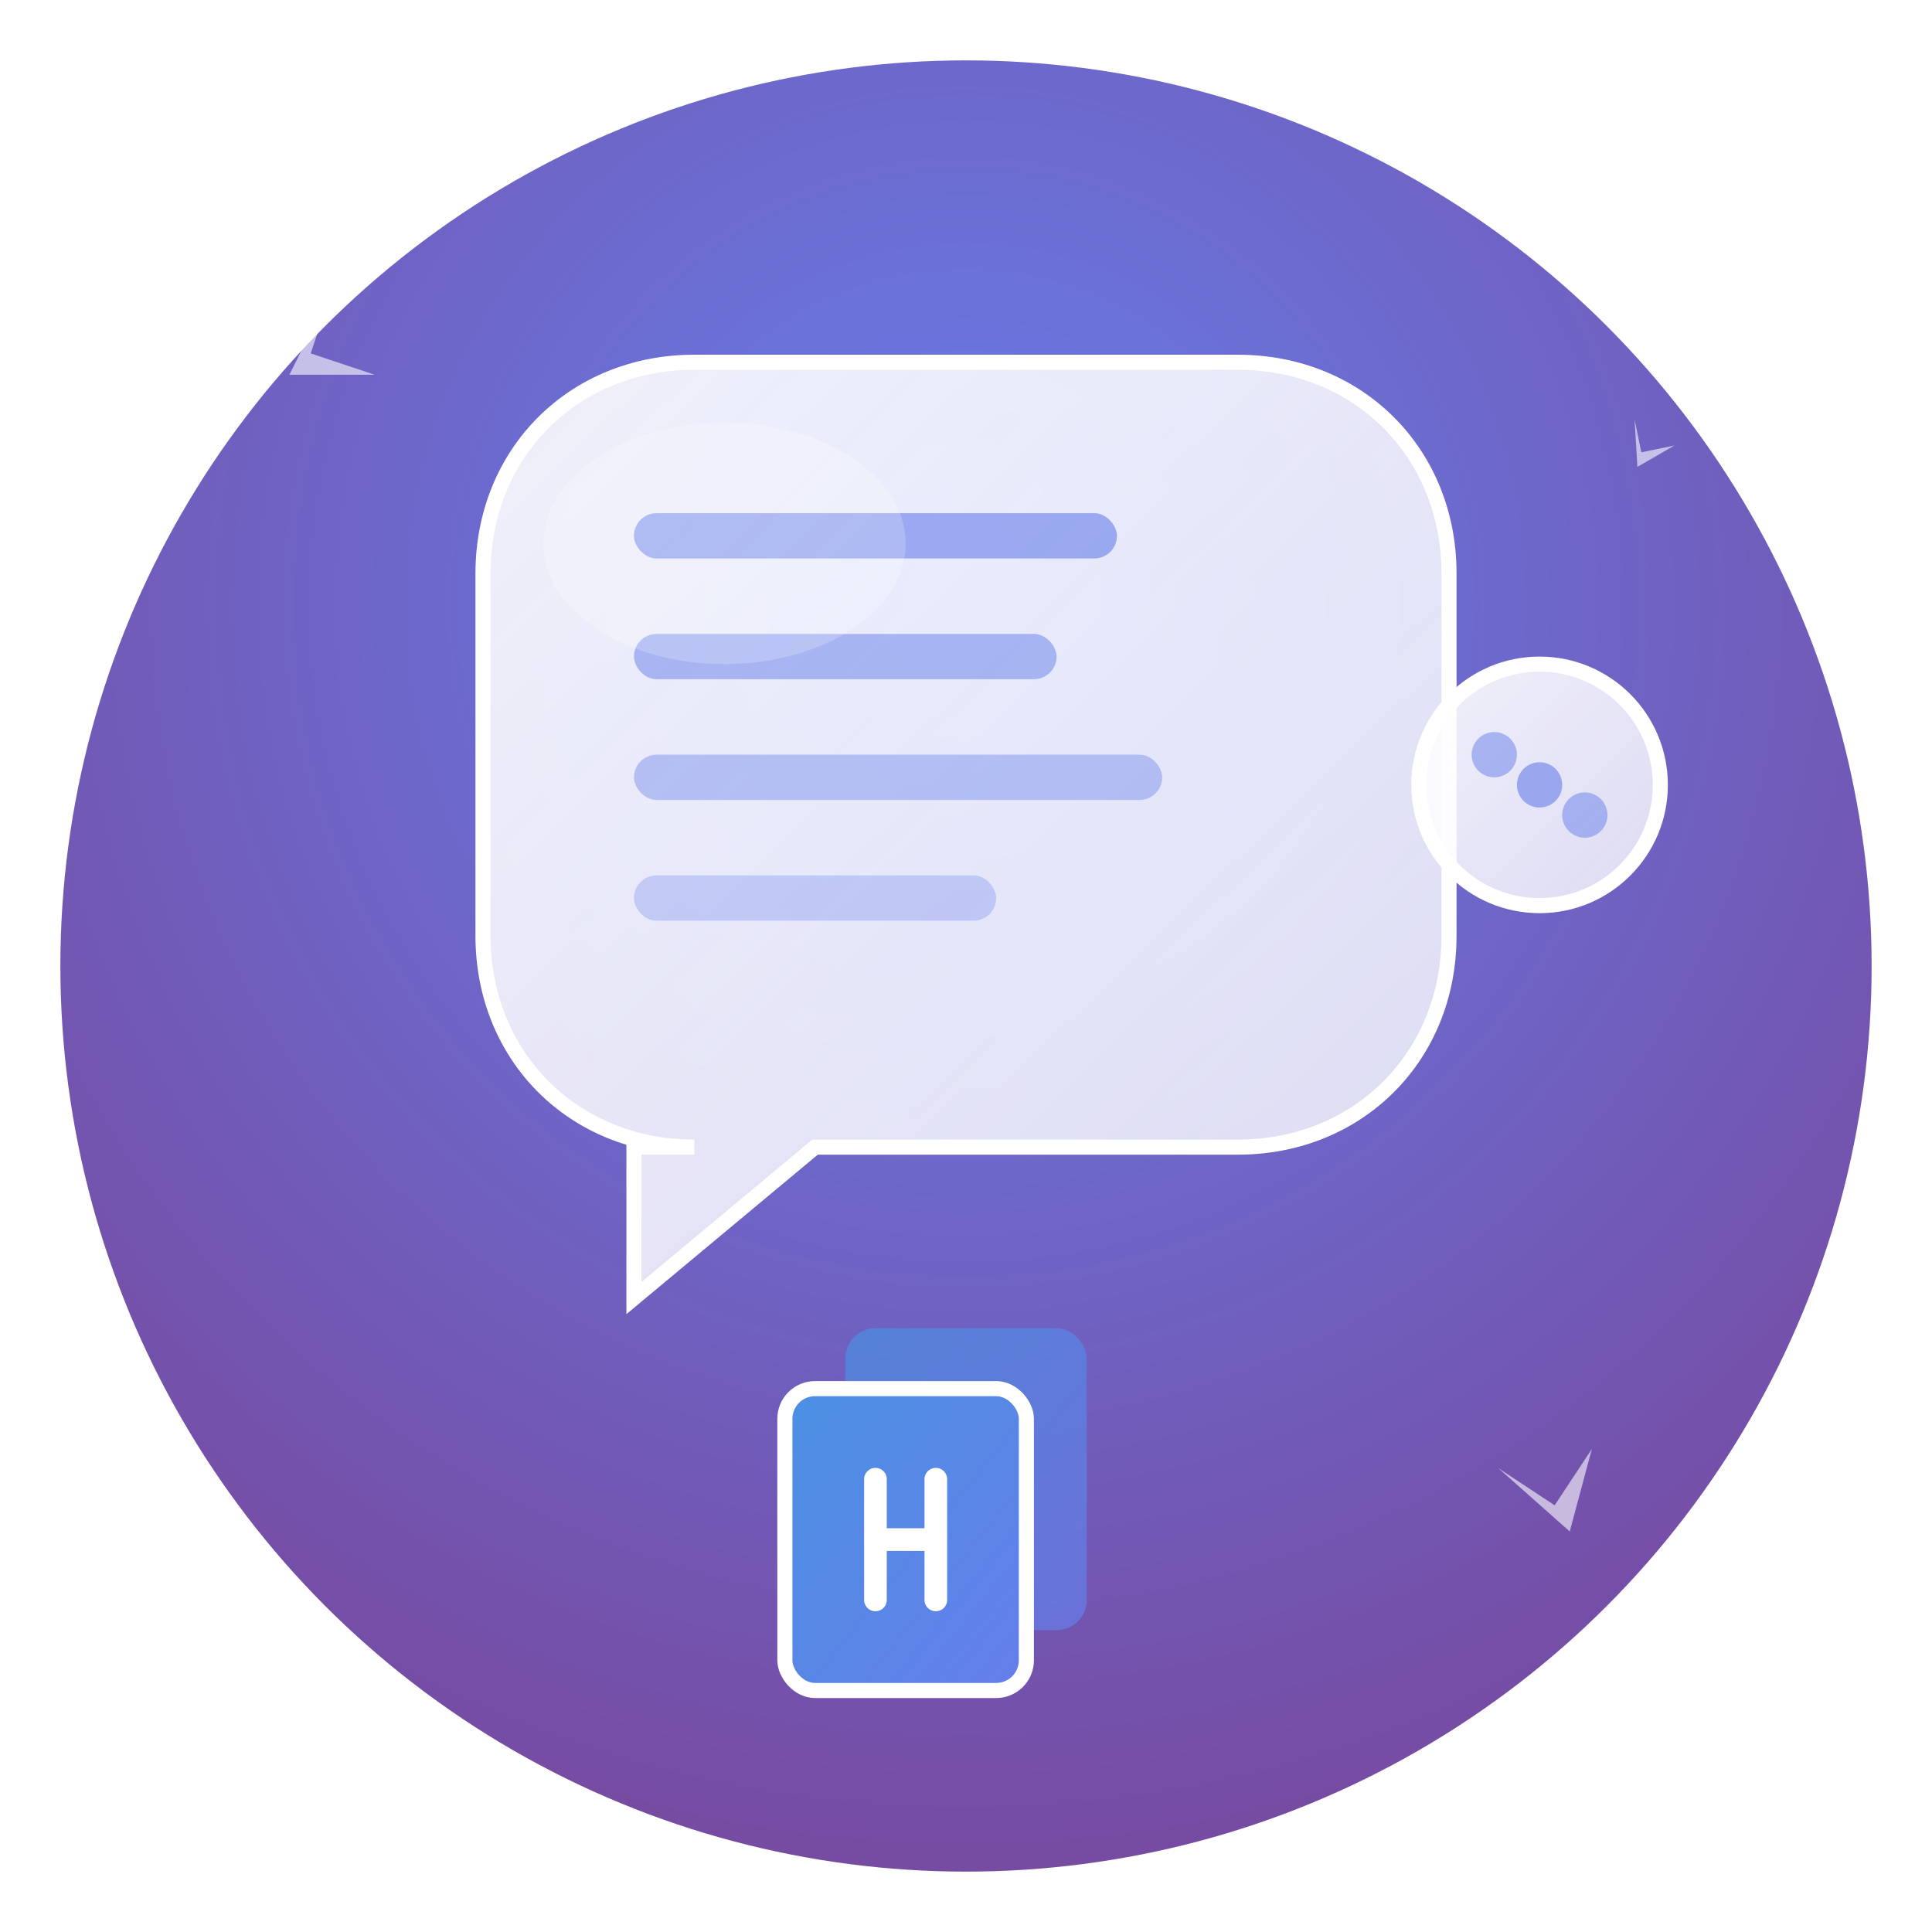 <svg width="128" height="128" viewBox="0 0 128 128" xmlns="http://www.w3.org/2000/svg">
  <defs>
    <!-- 渐变背景 -->
    <radialGradient id="bgGradient" cx="50%" cy="30%" r="70%">
      <stop offset="0%" style="stop-color:#667eea;stop-opacity:1" />
      <stop offset="100%" style="stop-color:#764ba2;stop-opacity:1" />
    </radialGradient>
    
    <!-- 聊天泡泡渐变 -->
    <linearGradient id="bubbleGradient" x1="0%" y1="0%" x2="100%" y2="100%">
      <stop offset="0%" style="stop-color:#ffffff;stop-opacity:0.9" />
      <stop offset="100%" style="stop-color:#f8f9ff;stop-opacity:0.8" />
    </linearGradient>
    
    <!-- 复制图标渐变 -->
    <linearGradient id="copyGradient" x1="0%" y1="0%" x2="100%" y2="100%">
      <stop offset="0%" style="stop-color:#4a90e2;stop-opacity:1" />
      <stop offset="100%" style="stop-color:#667eea;stop-opacity:1" />
    </linearGradient>
    
    <!-- 阴影滤镜 -->
    <filter id="shadow" x="-20%" y="-20%" width="140%" height="140%">
      <feDropShadow dx="2" dy="4" stdDeviation="3" flood-color="#00000020"/>
    </filter>
  </defs>
  
  <!-- 背景圆形 -->
  <circle cx="64" cy="64" r="60" fill="url(#bgGradient)" filter="url(#shadow)"/>
  
  <!-- 主聊天泡泡 -->
  <path d="M32 38 C32 30, 38 24, 46 24 L82 24 C90 24, 96 30, 96 38 L96 62 C96 70, 90 76, 82 76 L54 76 L42 86 L42 76 L46 76 C38 76, 32 70, 32 62 Z" 
        fill="url(#bubbleGradient)" 
        stroke="#ffffff40" 
        stroke-width="1"/>
  
  <!-- 聊天泡泡内的文本线条 -->
  <rect x="42" y="34" width="32" height="3" rx="1.5" fill="#667eea" opacity="0.6"/>
  <rect x="42" y="42" width="28" height="3" rx="1.5" fill="#667eea" opacity="0.5"/>
  <rect x="42" y="50" width="35" height="3" rx="1.5" fill="#667eea" opacity="0.4"/>
  <rect x="42" y="58" width="24" height="3" rx="1.5" fill="#667eea" opacity="0.3"/>
  
  <!-- 小聊天泡泡 -->
  <circle cx="102" cy="52" r="8" fill="url(#bubbleGradient)" stroke="#ffffff40" stroke-width="1"/>
  <circle cx="99" cy="50" r="1.5" fill="#667eea" opacity="0.5"/>
  <circle cx="102" cy="52" r="1.5" fill="#667eea" opacity="0.6"/>
  <circle cx="105" cy="54" r="1.5" fill="#667eea" opacity="0.5"/>
  
  <!-- 复制图标 -->
  <g transform="translate(52, 88)">
    <!-- 后面的文档 -->
    <rect x="4" y="0" width="16" height="20" rx="2" fill="url(#copyGradient)" opacity="0.7"/>
    <!-- 前面的文档 -->
    <rect x="0" y="4" width="16" height="20" rx="2" fill="url(#copyGradient)" stroke="#ffffff" stroke-width="1"/>
    <!-- 复制符号 -->
    <path d="M6 10 L6 18 M10 10 L10 18 M6 14 L10 14" stroke="#ffffff" stroke-width="1.5" stroke-linecap="round"/>
  </g>
  
  <!-- 装饰性星星 -->
  <g fill="#ffffff" opacity="0.6">
    <path d="M20 20 L22 24 L26 22 L22 26 Z" transform="rotate(45 22 22)"/>
    <path d="M100 96 L102 100 L106 98 L102 102 Z" transform="rotate(-30 102 98)"/>
    <path d="M108 28 L109 30 L111 29 L109 31 Z" transform="rotate(15 109 29)"/>
  </g>
  
  <!-- 高光效果 -->
  <ellipse cx="48" cy="36" rx="12" ry="8" fill="#ffffff" opacity="0.2"/>
</svg> 